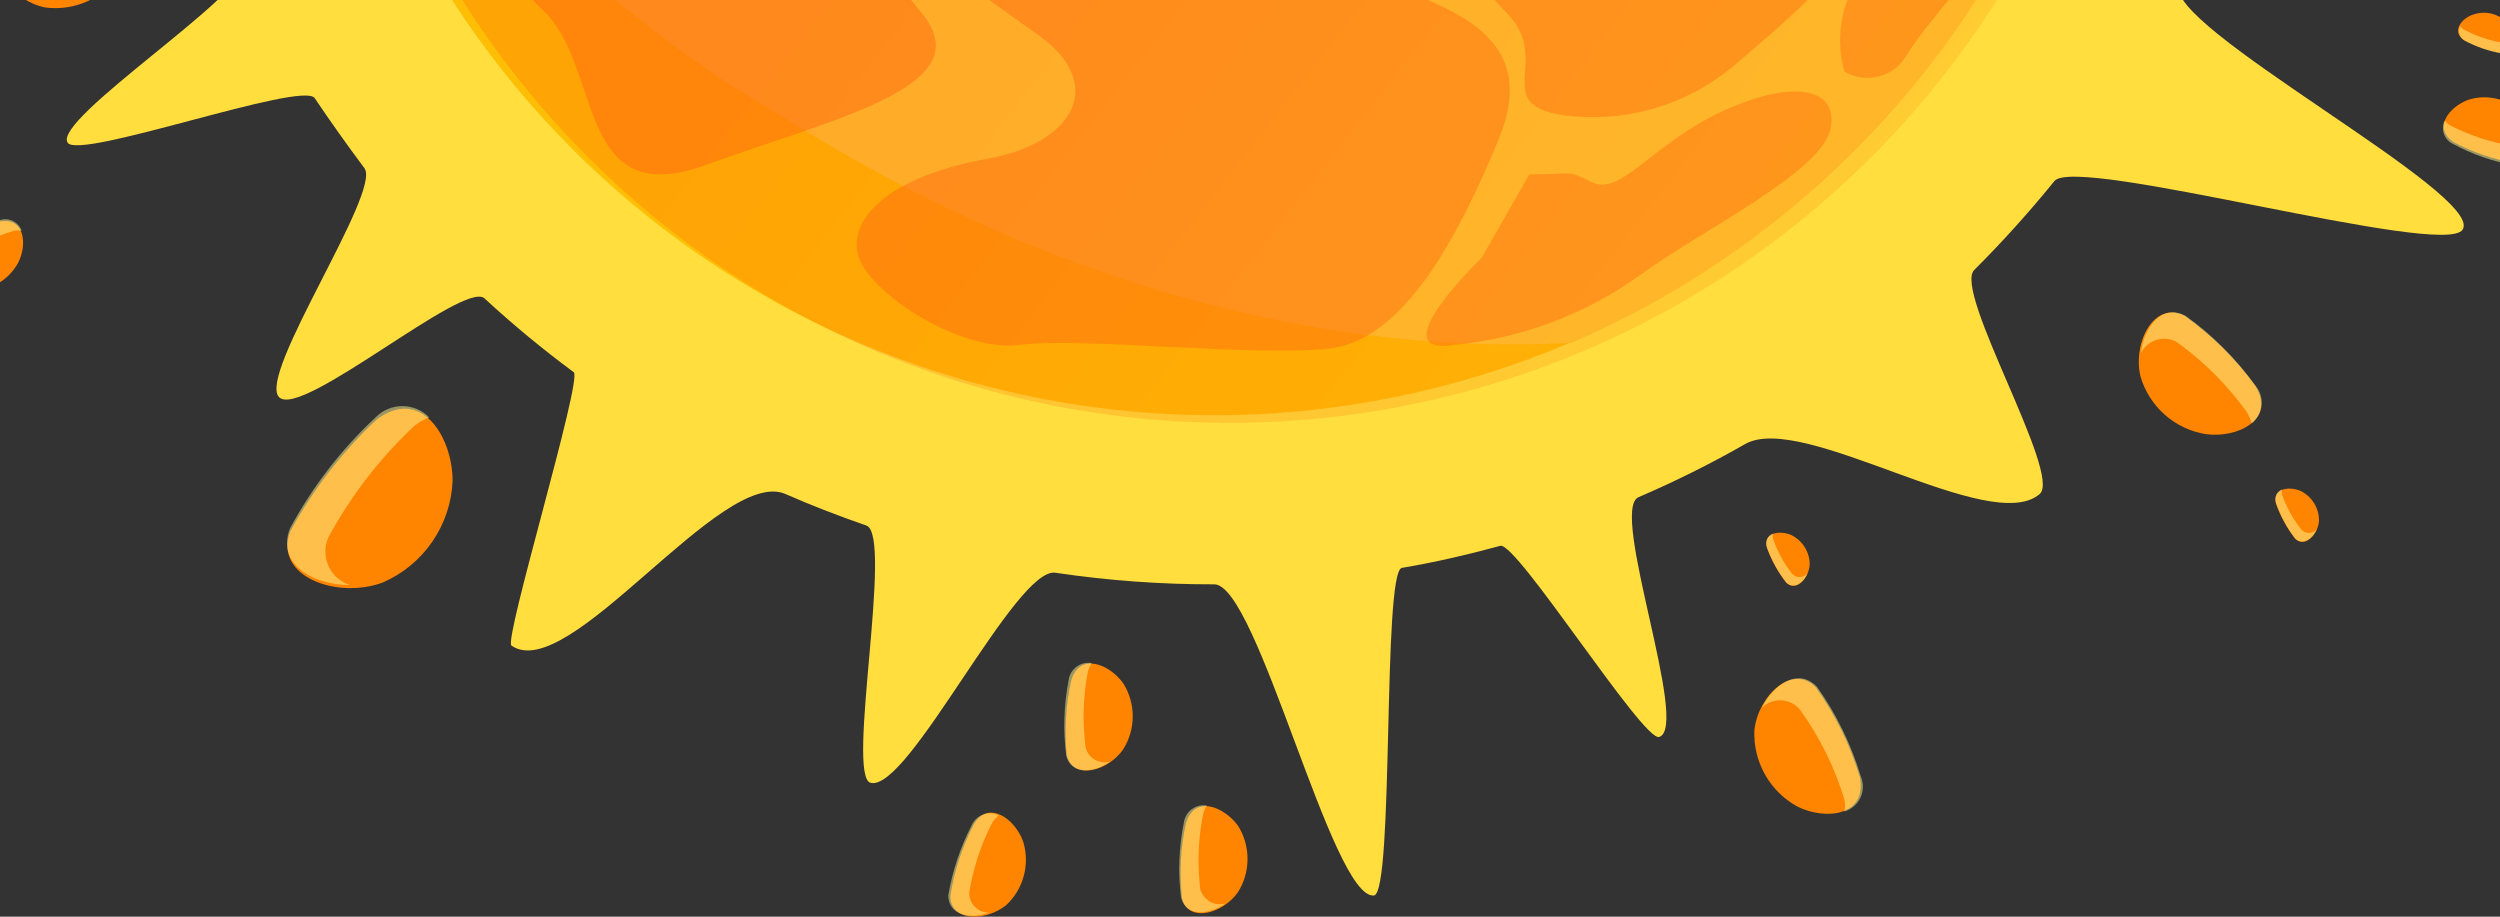 <svg width="1440" height="528" viewBox="0 0 1440 528" fill="none" xmlns="http://www.w3.org/2000/svg">
<rect x="0" y="0" width="1440" height="528" fill="#333333" stroke="none"/>
<path d="M1286.75 -483.014C1278.63 -506.761 1269.07 -529.99 1258.12 -552.573C1247.24 -575.155 1352.48 -683.223 1338.77 -704.192C1328.69 -719.717 1200.46 -648.545 1189.17 -663.868C1172.73 -685.142 1154.95 -705.345 1135.94 -724.354C1124.65 -735.645 1210.74 -907.829 1198.85 -918.313C1167.39 -944.927 1035.53 -807.019 999.243 -827.181C981.097 -837.262 986.54 -931.217 967.386 -939.483C952.265 -946.137 912.344 -867.101 896.416 -872.545C880.488 -877.989 860.931 -883.433 842.785 -887.868C831.897 -890.489 838.551 -1031.83 827.462 -1033.84C807.3 -1037.67 766.976 -901.175 745.604 -902.99C730.281 -903.998 714.756 -904.603 699.029 -904.603C678.867 -904.603 645.6 -1029.61 626.648 -1027.79C590.154 -1024.37 569.589 -892.102 535.112 -882.626C514.621 -876.937 494.432 -870.207 474.626 -862.464C453.254 -854.198 381.275 -958.839 361.113 -948.153C337.322 -935.854 365.549 -807.019 343.976 -792.703C333.088 -785.244 322.402 -777.38 312.12 -769.114C301.837 -760.847 192.357 -827.382 181.469 -817.503C161.307 -798.752 239.133 -701.571 221.793 -680.199C208.89 -664.674 196.591 -648.343 185.3 -631.609C178.848 -622.132 -3.82 -741.895 -9.667 -732.419C-18.942 -717.096 149.412 -572.332 141.548 -556.404C133.685 -540.476 126.225 -523.137 119.572 -505.999C114.128 -491.885 6.866 -503.579 2.43 -488.861C-2.005 -474.143 95.781 -430.391 92.151 -414.06C88.522 -397.729 -34.87 -406.398 -37.087 -388.454C-38.7 -376.559 80.659 -337.041 79.853 -324.742C79.046 -312.443 78.441 -297.927 78.441 -284.418C78.441 -276.152 -34.466 -250.949 -34.063 -242.682C-34.063 -226.754 81.062 -227.964 82.877 -212.439C84.288 -200.141 86.103 -187.842 88.119 -175.744C91.345 -158.203 -69.145 -77.152 -64.508 -60.014C-60.879 -46.707 107.273 -97.112 111.91 -84.007C114.531 -76.144 117.354 -68.482 120.177 -60.821C125.822 -46.506 131.871 -32.392 138.323 -18.682C144.774 -4.972 30.456 68.418 38.923 82.128C44.972 92.613 174.413 46.24 181.268 56.523C190.341 70.031 199.817 83.338 209.898 96.847C219.979 110.355 148.202 215.601 160.702 228.707C173.203 241.812 267.36 161.164 279.054 171.85C295.405 186.954 312.569 201.156 330.467 214.392C335.709 218.222 290.143 368.228 294.578 371.857C327.644 394.842 415.551 268.426 452.447 284.555C467.569 291.209 483.295 297.258 499.022 302.701C514.748 308.145 487.126 447.263 501.441 450.892C523.216 456.538 585.315 325.686 608.099 329.92C638.333 334.425 668.864 336.649 699.433 336.574C724.434 336.574 767.177 518.032 791.372 515.814C803.066 514.403 796.211 329.114 807.501 327.097C827.663 323.67 845.608 319.436 864.157 314.395C873.431 311.774 946.62 427.504 955.692 424.48C973.637 418.835 926.659 293.628 943.797 286.37C964.861 277.333 985.393 267.101 1005.29 255.724C1038.56 236.973 1146.43 309.153 1174.85 284.555C1187.96 273.466 1124.85 167.817 1137.15 155.518C1153.43 139.27 1168.84 122.176 1183.32 104.307C1195.62 88.984 1407.52 148.865 1418.41 132.332C1432.12 112.17 1244.21 14.182 1255.3 -8.803C1273.25 -44.929 1287.57 -82.751 1298.04 -121.71C1302.48 -137.235 1427.48 -113.645 1430.71 -129.977C1435.15 -153.768 1316.79 -217.681 1318.41 -242.481C1318.41 -256.191 1319.82 -270.304 1319.82 -284.216C1319.82 -313.653 1460.95 -366.477 1457.93 -394.704C1454.91 -416.278 1306.51 -413.657 1301.47 -435.028C1297.04 -450.553 1292.2 -466.885 1286.75 -483.014Z" fill="#FFDE3E"/>
<path d="M445.59 62.973C358.691 14.585 290.745 -65.056 204.855 -114.654C228.103 -46.521 265.178 16.074 313.754 69.206C362.33 122.337 421.36 164.86 487.142 194.107C552.924 223.354 624.039 238.694 696.028 239.166C768.017 239.638 839.327 225.231 905.486 196.85C748.222 205.721 583.498 153.098 445.59 62.973Z" fill="#FFBE06"/>
<path d="M1203.48 -146.51C928.876 26.682 541.966 -5.376 267.561 -247.321C241.753 -267.483 210.3 -266.273 176.831 -262.039C178.733 -211.622 188.04 -161.758 204.453 -114.049C290.344 -64.451 358.29 15.19 445.188 63.578C583.097 152.695 747.619 206.326 905.085 197.454C977.487 166.251 1041.92 119.118 1093.58 59.565C1145.25 0.011 1182.81 -70.428 1203.48 -146.51Z" fill="#FFC533"/>
<path d="M267.964 -247.925C542.37 -5.98 929.28 26.682 1203.89 -147.115C1231.11 -247.333 1227.88 -353.387 1194.61 -451.763C1005.9 -329.581 813.549 -236.029 578.46 -336.638C455.068 -381.599 374.016 -512.25 251.229 -552.574C202.342 -471.457 176.546 -378.524 176.63 -283.813C176.63 -276.757 176.63 -269.902 176.63 -263.651C210.704 -266.877 242.157 -267.281 267.964 -247.925Z" fill="#FFDE3E"/>
<path opacity="0.5" d="M376.838 -212.239C369.58 -212.239 289.94 -171.915 289.94 -171.915C289.94 -171.915 244.373 -153.567 260.301 -110.219C276.229 -66.871 278.649 -25.942 312.924 6.116C347.2 38.174 331.07 122.451 406.476 95.031C481.882 67.61 567.773 49.465 529.667 6.116C504.304 -27.239 470.37 -53.09 431.477 -68.685C376.838 -95.904 391.153 -123.324 408.694 -143.89C426.235 -164.455 490.955 -63.241 522.811 -86.831C554.668 -110.421 603.46 -146.107 579.87 -159.818C556.28 -173.528 552.45 -171.31 502.246 -179.98C452.043 -188.649 445.187 -216.675 376.838 -212.239Z" fill="#FF7415"/>
<path opacity="0.5" d="M525.032 -52.353C534.137 -61.689 546.31 -67.418 559.308 -68.482C571.592 -71.858 584.454 -72.579 597.039 -70.598C609.624 -68.616 621.642 -63.977 632.294 -56.99C666.57 -36.828 662.134 -9.004 705.483 -6.786C748.831 -4.569 773.832 -20.497 806.293 -6.786C838.754 6.924 886.941 22.852 863.352 79.91C839.762 136.969 808.511 196.246 765.162 200.883C721.814 205.52 621.407 194.028 587.131 198.665C552.856 203.302 495.797 166.607 493.579 143.824C491.362 121.041 518.58 100.476 568.985 91.403C619.391 82.33 636.932 48.054 598.624 20.634C560.316 -6.786 527.855 -29.57 523.218 -34.207C518.58 -38.844 529.669 -45.498 525.032 -52.353Z" fill="#FF7415"/>
<path opacity="0.5" d="M908.512 -102.557C890.03 -92.02 874.391 -77.142 862.946 -59.208C846.816 -31.989 839.961 -20.497 867.381 6.923C894.802 34.344 858.308 59.345 899.439 66.2C916.812 68.696 934.515 67.547 951.42 62.826C968.325 58.105 984.062 49.916 997.628 38.78C1015.77 22.852 1091.18 -36.425 1052.27 -41.869C1013.35 -47.312 997.628 -14.448 970.208 -37.231C950.378 -56.221 934.124 -78.621 922.222 -103.363L908.512 -102.557Z" fill="#FF7415"/>
<path opacity="0.5" d="M880.892 100.475L853.471 148.46C853.471 148.46 794.195 205.519 837.543 198.664C876.237 194.954 913.251 181.039 944.806 158.34C979.081 133.137 1049.85 99.063 1054.49 73.861C1059.12 48.658 1029.28 46.44 990.573 64.788C951.862 83.135 933.515 112.774 917.385 105.112C901.256 97.45 908.514 100.475 880.892 100.475Z" fill="#FF7415"/>
<path opacity="0.5" d="M1088.76 -41.062C1078.53 -30.756 1070.74 -18.285 1065.98 -4.568C1059.41 9.783 1058.13 25.993 1062.35 41.2C1065.29 42.951 1068.54 44.105 1071.93 44.597C1075.31 45.089 1078.76 44.908 1082.07 44.065C1085.39 43.223 1088.5 41.734 1091.24 39.686C1093.98 37.637 1096.29 35.068 1098.04 32.127C1111.75 9.343 1143.6 -20.295 1143.6 -34.005C1143.6 -47.715 1111.75 -54.167 1111.75 -54.167L1088.76 -41.062Z" fill="#FF7415"/>
<path d="M5.858 -31.384C-8.86 -19.69 7.673 0.673 26.02 4.303C34.472 5.414 43.066 4.11 50.809 0.542C58.551 -3.026 65.126 -8.712 69.772 -15.859C78.845 -30.578 78.442 -53.966 56.667 -51.345C38.748 -47.531 21.581 -40.787 5.858 -31.384Z" fill="#FF8500"/>
<path d="M167.15 306.128C157.472 332.137 194.167 345.243 220.378 335.565C231.908 330.584 241.804 322.459 248.935 312.119C256.065 301.78 260.143 289.643 260.702 277.095C260.702 251.288 242.153 222.053 216.547 242.013C196.792 260.636 180.118 282.277 167.15 306.128Z" fill="#FF8500"/>
<path opacity="0.5" d="M189.131 309.557C202.032 285.661 218.713 264.01 238.528 245.441C241.165 243.359 244.084 241.662 247.198 240.401C245.189 238.347 242.79 236.714 240.141 235.6C237.492 234.485 234.648 233.911 231.774 233.911C228.9 233.911 226.056 234.485 223.407 235.6C220.759 236.714 218.359 238.347 216.35 240.401C196.482 258.921 179.793 280.582 166.953 304.516C159.291 324.678 179.857 336.977 201.632 336.977C198.911 336.139 196.399 334.733 194.261 332.854C192.123 330.975 190.407 328.664 189.226 326.073C188.045 323.483 187.426 320.672 187.41 317.825C187.393 314.978 187.98 312.161 189.131 309.557Z" fill="#FFFA94"/>
<path d="M614.549 435.368C618.581 449.683 638.542 444.037 647.01 431.537C650.57 425.857 652.458 419.289 652.458 412.585C652.458 405.881 650.57 399.313 647.01 393.632C638.945 382.342 621.606 375.487 616.968 392.221C613.845 406.379 613.028 420.949 614.549 435.368Z" fill="#FF8500"/>
<path opacity="0.5" d="M625.233 429.923C623.415 415.556 623.891 400.992 626.644 386.776C627.141 385.062 627.889 383.432 628.862 381.937C627.35 381.679 625.803 381.726 624.31 382.075C622.817 382.425 621.409 383.069 620.169 383.971C618.929 384.873 617.882 386.014 617.089 387.326C616.297 388.639 615.775 390.097 615.555 391.615C612.755 406.03 612.278 420.8 614.144 435.366C617.168 446.455 629.87 445.447 639.346 438.592C637.848 439.043 636.272 439.172 634.72 438.971C633.169 438.769 631.678 438.241 630.345 437.423C629.012 436.604 627.867 435.512 626.986 434.22C626.105 432.927 625.508 431.463 625.233 429.923Z" fill="#FFFA94"/>
<path d="M680.883 517.629C684.714 531.944 704.674 526.097 713.142 513.798C716.697 508.079 718.581 501.479 718.581 494.745C718.581 488.01 716.697 481.411 713.142 475.691C705.077 464.602 687.939 457.546 683.101 474.28C679.968 488.507 679.219 503.156 680.883 517.629Z" fill="#FF8500"/>
<path opacity="0.5" d="M691.365 512.185C689.579 497.81 690.123 483.24 692.978 469.038C693.346 467.218 694.102 465.499 695.196 463.998C693.669 463.741 692.107 463.795 690.602 464.157C689.097 464.519 687.681 465.181 686.438 466.103C685.196 467.026 684.152 468.19 683.37 469.526C682.588 470.862 682.085 472.342 681.889 473.877C679.034 488.079 678.49 502.649 680.276 517.024C683.3 528.315 696.204 527.105 705.68 520.452C702.686 521.252 699.496 520.831 696.812 519.281C694.127 517.731 692.168 515.179 691.365 512.185Z" fill="#FFFA94"/>
<path d="M547.407 516.015C547.407 530.935 567.569 530.935 579.465 521.459C584.401 516.894 587.947 511.028 589.695 504.536C591.443 498.044 591.322 491.19 589.344 484.764C584.707 471.658 569.182 460.368 560.916 474.884C554.221 487.775 549.659 501.665 547.407 516.015Z" fill="#FF8500"/>
<path opacity="0.5" d="M558.3 513.999C560.595 499.943 565.085 486.336 571.607 473.675C572.661 472.199 573.879 470.846 575.236 469.642C573.85 468.967 572.343 468.578 570.804 468.498C569.265 468.417 567.725 468.647 566.277 469.174C564.828 469.701 563.501 470.513 562.373 471.564C561.245 472.614 560.339 473.88 559.711 475.288C553.197 487.97 548.643 501.565 546.202 515.612C546.202 527.104 558.703 529.725 569.59 525.693C568.073 525.694 566.571 525.389 565.174 524.796C563.778 524.204 562.514 523.336 561.461 522.245C560.407 521.153 559.584 519.86 559.04 518.444C558.497 517.027 558.245 515.515 558.3 513.999Z" fill="#FFFA94"/>
<path d="M-34.465 144.226C-43.74 153.098 -31.24 166.203 -18.336 167.413C-12.495 167.734 -6.684 166.389 -1.579 163.533C3.526 160.677 7.714 156.428 10.496 151.283C15.94 140.597 14.125 124.669 -0.593 127.693C-12.701 131.343 -24.139 136.926 -34.465 144.226Z" fill="#FF8500"/>
<path opacity="0.5" d="M-26.401 150.276C-16.006 142.653 -4.426 136.795 7.875 132.937C9.407 132.648 10.98 132.648 12.512 132.937C11.602 130.424 9.732 128.376 7.312 127.242C4.892 126.107 2.121 125.98 -0.392 126.888C-12.503 130.435 -23.947 135.953 -34.264 143.22C-41.523 150.075 -35.474 159.551 -26.401 163.382C-28.045 161.595 -28.957 159.256 -28.957 156.829C-28.957 154.401 -28.045 152.063 -26.401 150.276Z" fill="#FFFA94"/>
<path d="M1449.06 94.024C1461.96 94.024 1462.16 76.282 1453.89 66.201C1449.99 61.888 1444.95 58.767 1439.35 57.197C1433.75 55.627 1427.82 55.673 1422.24 57.33C1410.95 61.16 1400.87 73.661 1413.37 81.927C1424.55 87.83 1436.59 91.914 1449.06 94.024Z" fill="#FF8500"/>
<path opacity="0.5" d="M1447.24 83.942C1434.87 82.055 1422.89 78.174 1411.76 72.449C1410.34 71.719 1409.1 70.687 1408.13 69.425C1407.55 70.628 1407.22 71.934 1407.15 73.267C1407.08 74.6 1407.27 75.934 1407.72 77.191C1408.17 78.448 1408.87 79.602 1409.77 80.588C1410.67 81.574 1411.76 82.371 1412.97 82.934C1424.05 88.938 1436.03 93.092 1448.45 95.233C1458.53 95.233 1460.95 84.547 1457.53 75.07C1457.32 77.603 1456.13 79.953 1454.2 81.612C1452.28 83.272 1449.78 84.109 1447.24 83.942Z" fill="#FFFA94"/>
<path d="M1441.8 30.715C1449.66 30.715 1449.86 19.828 1444.82 13.779C1442.38 10.975 1439.16 8.96 1435.57 7.991C1431.98 7.021 1428.18 7.141 1424.66 8.335C1417.8 10.553 1411.76 18.215 1419.42 23.255C1426.4 27.005 1433.97 29.529 1441.8 30.715Z" fill="#FF8500"/>
<path opacity="0.5" d="M1440.79 24.465C1433.23 23.19 1425.94 20.669 1419.22 17.005C1418.4 16.502 1417.65 15.892 1417 15.19C1416.3 16.663 1416.2 18.353 1416.73 19.898C1417.25 21.443 1418.36 22.72 1419.82 23.456C1426.62 27.111 1433.98 29.631 1441.6 30.916C1447.64 30.916 1449.06 24.465 1447.04 18.617C1447.04 19.421 1446.88 20.215 1446.56 20.952C1446.24 21.689 1445.77 22.353 1445.19 22.901C1444.6 23.45 1443.91 23.872 1443.15 24.141C1442.39 24.41 1441.59 24.52 1440.79 24.465Z" fill="#FFFA94"/>
<path d="M1322.03 310.363C1327.68 315.806 1335.34 307.741 1335.74 299.878C1335.76 296.305 1334.77 292.8 1332.87 289.767C1330.98 286.735 1328.27 284.299 1325.06 282.741C1318.41 279.918 1308.73 281.329 1310.95 290.201C1313.58 297.453 1317.32 304.254 1322.03 310.363Z" fill="#FF8500"/>
<path opacity="0.5" d="M1325.46 304.919C1320.71 298.838 1316.96 292.03 1314.37 284.757C1314.29 283.818 1314.29 282.873 1314.37 281.934C1313.63 282.242 1312.95 282.697 1312.37 283.272C1311.8 283.847 1311.36 284.531 1311.05 285.284C1310.75 286.036 1310.61 286.841 1310.62 287.651C1310.64 288.461 1310.82 289.259 1311.15 289.999C1313.63 297.277 1317.31 304.09 1322.04 310.161C1326.47 314.395 1332.12 310.161 1334.54 304.717C1334 305.404 1333.32 305.963 1332.55 306.354C1331.77 306.745 1330.92 306.958 1330.05 306.977C1329.18 306.996 1328.32 306.822 1327.52 306.466C1326.73 306.109 1326.03 305.581 1325.46 304.919Z" fill="#FFFA94"/>
<path d="M1028.88 335.565C1034.52 341.21 1041.98 333.146 1042.39 325.081C1042.37 321.542 1041.35 318.079 1039.46 315.086C1037.58 312.093 1034.89 309.688 1031.7 308.145C1025.05 305.322 1015.37 306.733 1017.79 315.604C1020.4 322.807 1024.14 329.546 1028.88 335.565Z" fill="#FF8500"/>
<path opacity="0.5" d="M1032.11 330.323C1027.38 324.253 1023.7 317.439 1021.22 310.161C1021.03 309.229 1021.03 308.27 1021.22 307.338C1020.45 307.626 1019.75 308.067 1019.16 308.634C1018.57 309.201 1018.1 309.882 1017.78 310.636C1017.45 311.39 1017.29 312.202 1017.29 313.021C1017.3 313.841 1017.46 314.651 1017.79 315.403C1020.38 322.677 1024.12 329.485 1028.88 335.565C1033.32 339.799 1038.76 335.565 1041.18 330.121C1040.65 330.808 1039.97 331.367 1039.19 331.758C1038.41 332.149 1037.56 332.362 1036.69 332.381C1035.82 332.401 1034.96 332.226 1034.17 331.87C1033.37 331.514 1032.67 330.985 1032.11 330.323Z" fill="#FFFA94"/>
<path d="M1046.02 396.052C1032.51 381.737 1012.55 400.89 1010.53 420.649C1010.15 429.56 1012.28 438.399 1016.66 446.167C1021.04 453.934 1027.51 460.321 1035.33 464.602C1051.67 472.667 1075.66 470.046 1071.22 447.465C1065.66 429.076 1057.15 411.712 1046.02 396.052Z" fill="#FF8500"/>
<path opacity="0.5" d="M1036.95 408.954C1048.15 424.601 1056.73 441.966 1062.35 460.367C1062.84 462.694 1062.84 465.097 1062.35 467.424C1064.37 466.826 1066.24 465.807 1067.83 464.436C1069.43 463.065 1070.71 461.371 1071.61 459.467C1072.5 457.563 1072.99 455.492 1073.02 453.388C1073.06 451.285 1072.65 449.197 1071.83 447.262C1066.28 428.804 1057.77 411.371 1046.62 395.647C1036.14 384.558 1021.83 393.631 1014.97 407.543C1016.46 406.107 1018.24 404.997 1020.18 404.285C1022.13 403.573 1024.2 403.274 1026.27 403.406C1028.34 403.539 1030.35 404.101 1032.19 405.056C1034.03 406.011 1035.65 407.339 1036.95 408.954Z" fill="#FFFA94"/>
<path d="M1258.33 181.931C1240.78 172.858 1228.28 197.456 1232.92 216.811C1235.41 225.359 1240.27 233.024 1246.95 238.914C1253.62 244.804 1261.83 248.675 1270.62 250.078C1288.77 252.498 1310.95 241.812 1299.05 222.255C1287.71 206.727 1273.97 193.114 1258.33 181.931Z" fill="#FF8500"/>
<path opacity="0.5" d="M1253.89 197.051C1269.41 208.239 1283.02 221.855 1294.21 237.375C1295.33 239.443 1296.27 241.601 1297.03 243.827C1298.62 242.574 1299.94 241.015 1300.91 239.242C1301.89 237.47 1302.49 235.521 1302.7 233.509C1302.91 231.498 1302.71 229.465 1302.12 227.532C1301.52 225.599 1300.55 223.804 1299.25 222.254C1288.1 206.705 1274.48 193.084 1258.93 181.93C1245.42 174.671 1234.93 188.18 1233.12 203.503C1234.01 201.671 1235.27 200.041 1236.81 198.714C1238.36 197.387 1240.16 196.39 1242.11 195.786C1244.05 195.181 1246.1 194.982 1248.13 195.199C1250.15 195.417 1252.11 196.047 1253.89 197.051Z" fill="#FFFA94"/>
<path opacity="0.2" d="M855.083 -781.01C877.843 -703.087 882.144 -620.933 867.646 -541.059C853.147 -461.185 820.247 -385.784 771.551 -320.831C722.856 -255.878 659.704 -203.158 587.099 -166.846C514.493 -130.534 434.429 -111.63 353.249 -111.63C303.676 -111.29 254.311 -118.08 206.671 -131.792C232.262 -44.747 280.065 34.14 345.38 97.113C410.696 160.086 491.276 204.977 579.197 227.373C667.118 249.768 759.354 248.897 846.837 224.846C934.32 200.794 1014.04 154.39 1078.15 90.195C1142.27 26 1188.57 -53.775 1212.52 -141.288C1236.46 -228.8 1237.21 -321.038 1214.71 -408.931C1192.21 -496.824 1147.21 -577.348 1084.16 -642.585C1021.11 -707.823 942.16 -755.528 855.083 -781.01Z" fill="url(#paint0_linear_1_1724)"/>
<defs>
<linearGradient id="paint0_linear_1_1724" x1="678.06" y1="-302.766" x2="1202.48" y2="105.112" gradientUnits="userSpaceOnUse">
<stop stop-color="#FF3B00"/>
<stop offset="1" stop-color="#FF8D00"/>
</linearGradient>
</defs>
</svg>
